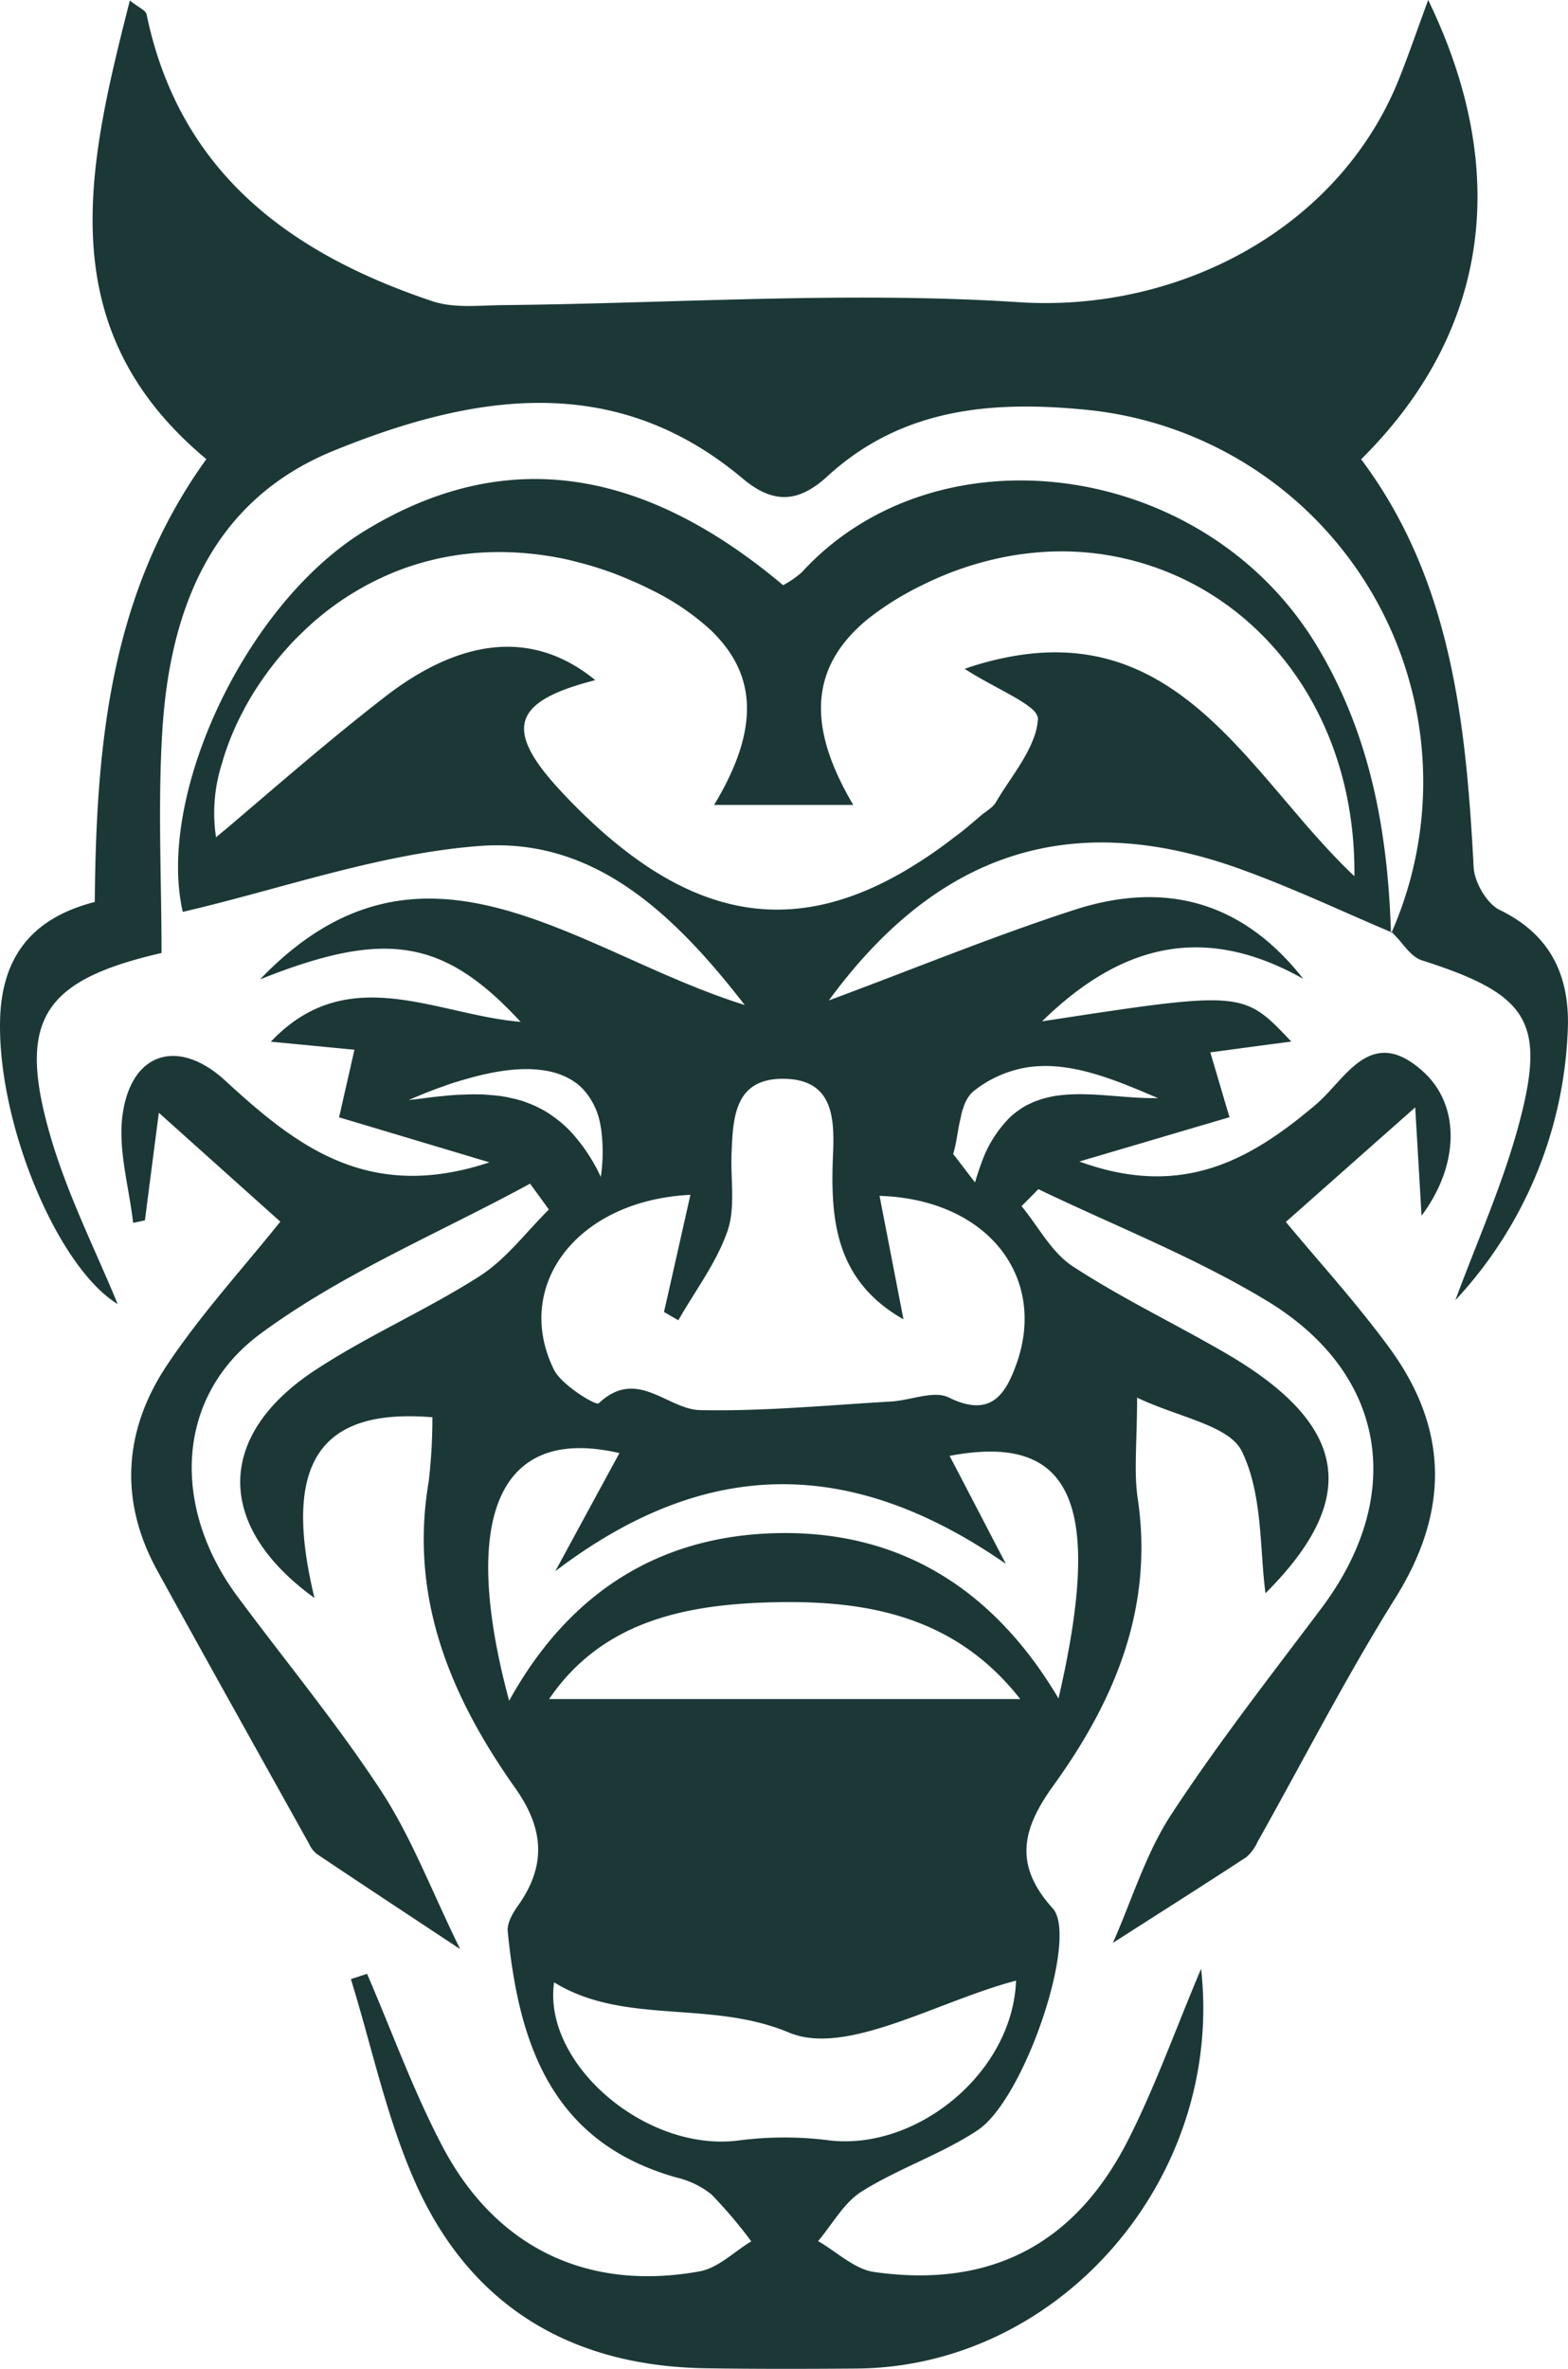 <svg xmlns="http://www.w3.org/2000/svg" width="219.588" height="331.556" viewBox="0 0 219.588 331.556">
  <g id="Group_2003" data-name="Group 2003" transform="translate(-850 -9912.555)">
    <path id="Path_425" data-name="Path 425" d="M7231.441,3570c5.228-6.958,5.541-15.353.238-20.157-7.381-6.7-10.842,1.049-15.039,4.6-9.168,7.768-18.739,13.217-33.116,7.971,8.3-2.448,14.911-4.4,21.022-6.2-.977-3.277-1.823-6.186-2.688-9.075,3.829-.516,7.658-1.031,11.34-1.51-6.737-7.143-6.737-7.143-34.9-2.835,11.248-11.008,22.919-13.641,36.577-5.946-8.688-11.082-19.659-13.677-32.085-9.646-11.248,3.645-22.2,8.155-34.351,12.665,15.095-20.617,33.559-26.637,56.459-18.795,1.9.663,3.773,1.362,5.65,2.117,1.4.552,2.78,1.141,4.161,1.712,4.16,1.767,8.284,3.645,12.443,5.394.02-.037,0-.055,0-.092-.46-14.156-2.927-27.686-10.437-40.075-15.738-25.937-53.108-30.871-72.051-10.2a13.529,13.529,0,0,1-2.632,1.822c-20.065-16.881-39.413-19.311-58.54-7.64-16.917,10.309-29.25,37.259-25.531,53.366,13.843-3.222,27.539-8.155,41.529-9.223,15.665-1.2,26.821,8.892,37.167,22.256-23.582-7.345-45.046-27.392-67.873-3.589,17.433-6.958,25.662-5.781,36.485,5.946-11.781-.958-24.187-8.615-34.976,2.78,4.234.4,7.971.773,11.708,1.123-.681,2.982-1.362,5.983-2.154,9.462,5.854,1.749,12.444,3.718,21.06,6.3-17.064,5.67-27.152-2.393-37.037-11.468-6.5-5.946-13.07-3.995-14.322,4.676-.718,4.915.883,10.162,1.454,15.261.553-.111,1.1-.221,1.656-.35.607-4.713,1.216-9.426,1.951-15.059,6.978,6.259,12.1,10.843,17.011,15.242-5.339,6.664-11.156,13-15.869,20.084-6.037,9.039-6.774,18.905-1.38,28.717,7.031,12.794,14.175,25.533,21.28,38.29a3.8,3.8,0,0,0,1.085,1.417c6.149,4.124,12.335,8.192,20.065,13.309-3.976-8.1-6.773-15.555-11.008-22.053-6.186-9.462-13.456-18.243-20.213-27.355-9.094-12.3-8.817-27.778,3.24-36.707,11.486-8.487,25.109-14.119,37.774-21.022.884,1.215,1.768,2.411,2.632,3.626-3.185,3.148-5.982,6.94-9.664,9.3-7.474,4.786-15.721,8.339-23.12,13.217-13.991,9.223-13.826,21.906-.037,31.847-4.528-18.648.5-26.619,16.512-25.293a76.928,76.928,0,0,1-.515,8.983c-2.78,16.255,3.055,30.116,12.112,42.91,4,5.633,4.4,10.787.441,16.4-.755,1.049-1.6,2.485-1.491,3.645,1.547,15.776,6.13,29.527,23.6,34.46a12.434,12.434,0,0,1,4.933,2.375,66.048,66.048,0,0,1,5.578,6.572c-2.411,1.455-4.657,3.737-7.234,4.2-15.685,2.835-28.552-3.277-36.044-17.543-4.068-7.75-7.051-16.052-10.529-24.1-.755.239-1.51.5-2.265.736,2.927,9.462,4.97,19.311,8.946,28.312,7.677,17.4,21.8,25.883,40.794,26.159,7.05.11,14.1.092,21.15.037,28.423-.239,51.434-26.637,48.176-55.961-3.535,8.357-6.388,16.42-10.217,23.968-7.456,14.671-19.348,20.783-35.565,18.482-2.762-.387-5.246-2.835-7.86-4.326,2.024-2.375,3.626-5.412,6.167-6.977,5.154-3.222,11.118-5.191,16.181-8.542,6.572-4.344,14.193-27,10.512-31.055-5.486-6.057-4.29-11.1.036-17.1,8.634-11.929,14.139-24.925,11.874-40.241-.57-3.848-.093-7.842-.093-14.138,5.837,2.78,12.923,3.866,14.69,7.547,2.945,6.075,2.467,13.825,3.295,19.826,13.089-13.088,11.892-23.4-5.449-33.521-7.142-4.161-14.652-7.731-21.556-12.242-2.964-1.933-4.8-5.56-7.16-8.413.791-.792,1.563-1.583,2.355-2.375,10.7,5.136,21.869,9.5,31.976,15.61,16.881,10.2,19.458,27.3,7.694,43-7.179,9.554-14.579,19-21.1,28.975-3.534,5.412-5.449,11.855-8.137,17.912,6.866-4.4,12.813-8.155,18.685-12a6.134,6.134,0,0,0,1.584-2.154c6.406-11.4,12.389-23.084,19.31-34.148,7.6-12.168,7.438-23.71-.9-35.05-4.621-6.3-9.922-12.095-14.451-17.562,5.634-4.989,10.953-9.7,18.114-16.034C7230.926,3561.241,7231.2,3565.788,7231.441,3570Zm-53.867-68.329c.01-.043.01-.087.019-.129-.008.035-.008.07-.015.106Zm-.309,1.119-.02.048c.09-.267.171-.532.239-.8C7177.412,3502.3,7177.338,3502.539,7177.266,3502.794Zm-66.161,7.989q-1.326-1.408-2.319-2.651c-.35-.423-.645-.828-.92-1.214-.147-.2-.276-.387-.405-.589-3.829-5.8-1.271-8.854,8.266-11.284a23.3,23.3,0,0,0-2.136-1.565c-7.879-5.118-17.139-3.976-27.318,3.9-8.155,6.314-15.905,13.125-22.366,18.592-.442.35-.847.7-1.27,1.049v.019h-.02a22.779,22.779,0,0,1,.792-10.217c.147-.5.294-1.013.461-1.509a37.351,37.351,0,0,1,2.65-6.13v-.018a39.843,39.843,0,0,1,2.816-4.547,42.625,42.625,0,0,1,3.5-4.345v-.019c.424-.46.865-.92,1.326-1.362q.662-.662,1.38-1.325a39.2,39.2,0,0,1,6.278-4.731c7.6-4.658,17.267-7.069,28.717-4.934.993.185,2.007.423,3,.7,1.214.294,2.43.681,3.626,1.086,1.087.368,2.153.792,3.2,1.234a.018.018,0,0,0,.019.018c1.05.424,2.08.9,3.093,1.417a34.868,34.868,0,0,1,8.265,5.541,12.476,12.476,0,0,1,.994.994c5.836,6.2,5.578,13.788-.367,23.619h19.494c-5.964-10.069-6.074-17.783-.074-24.079a23.665,23.665,0,0,1,2.21-2.025,41.528,41.528,0,0,1,7.511-4.657,45.617,45.617,0,0,1,9.83-3.572,41.477,41.477,0,0,1,4.859-.865h.019a39.542,39.542,0,0,1,32.2,10.732c8.413,8.045,13.77,20.047,13.622,34.442-.405-.386-.81-.773-1.2-1.16-2.007-1.988-3.922-4.123-5.8-6.277-.736-.865-1.49-1.749-2.228-2.614a.018.018,0,0,1-.019-.019c-.735-.865-1.491-1.749-2.227-2.614-.387-.442-.756-.884-1.142-1.326-.755-.865-1.51-1.712-2.265-2.559-8.468-9.352-17.911-16.917-33.024-14.211a43.212,43.212,0,0,0-6.664,1.749.018.018,0,0,1,.019.019c3.5,2.283,8.081,4.216,9.683,5.872a1.742,1.742,0,0,1,.368.5l0,.008a2.671,2.671,0,0,0-.372-.5,2.682,2.682,0,0,1,.405.571l.02.041a1.154,1.154,0,0,1,.128.549,9.225,9.225,0,0,1-.548,2.505c-.046.127-.1.252-.148.377-.1.264-.212.527-.333.788-.083.177-.168.355-.258.532-.16.318-.32.635-.5.952.151-.262.283-.527.422-.79-.026.049-.046.1-.072.145-.11.221-.239.442-.35.645-1.215,2.172-2.872,4.344-4.124,6.5a2.53,2.53,0,0,1-.4.5,3.192,3.192,0,0,1-.258.239l-.276.221c-.184.128-.368.276-.552.423h-.019c-.185.128-.369.276-.552.423-.627.552-1.253,1.067-1.878,1.6-.645.534-1.271,1.031-1.915,1.491a64.757,64.757,0,0,1-7.326,4.933C7141.921,3531.548,7127.175,3527.867,7111.1,3510.784Zm66.616-10.368a1.078,1.078,0,0,0-.092-.392l0,.009c.02.018.037.037.02.055a.3.3,0,0,1,.055.166A.672.672,0,0,1,7177.721,3500.416Zm-.855,3.4c-.024.055-.046.111-.07.166C7176.819,3503.925,7176.841,3503.869,7176.865,3503.814Zm-68.1,51.592c-.257-.147-.516-.294-.773-.423-.2-.11-.386-.2-.589-.294-.294-.129-.57-.258-.865-.368-.11-.037-.239-.092-.35-.129a8.119,8.119,0,0,0-.938-.332.427.427,0,0,1-.2-.055c-.312-.092-.644-.166-.976-.239-.091-.018-.165-.037-.238-.055-.387-.092-.792-.166-1.179-.221a.14.14,0,0,1-.074-.019c-.46-.055-.9-.11-1.361-.146-.387-.037-.774-.056-1.179-.092-.479,0-.957-.019-1.437-.019-.423,0-.864.019-1.288.037-.5.018-1.013.037-1.527.074-.461.037-.9.073-1.362.128-.479.037-.957.092-1.437.147-.772.092-1.564.2-2.338.294-.367.037-.718.073-1.085.129q1.352-.58,2.65-1.1c.718-.276,1.417-.552,2.08-.773.772-.294,1.51-.534,2.246-.754s1.454-.423,2.135-.608c.7-.184,1.362-.35,2.025-.479.662-.147,1.289-.257,1.914-.35a23.877,23.877,0,0,1,3.5-.276,17.2,17.2,0,0,1,2.448.184,11.719,11.719,0,0,1,2.1.516,10.009,10.009,0,0,1,1.841.884,7.492,7.492,0,0,1,1.509,1.233,1.326,1.326,0,0,1,.167.185,9.779,9.779,0,0,1,2.227,4.639c.056.258.092.534.147.81.019.166.036.331.056.5a24.074,24.074,0,0,1-.111,6.148,24.45,24.45,0,0,0-3.957-6.056c-.239-.276-.5-.534-.736-.773q-.524-.5-1.05-.938c-.257-.2-.516-.405-.773-.589C7109.577,3555.921,7109.172,3555.645,7108.767,3555.406Zm39.376,143.973a49.386,49.386,0,0,0-12.443.074c-13.053,1.6-27.374-10.88-25.735-22.146,9.866,6.056,21.85,2.393,32.9,7.032,8.044,3.368,20.765-4.382,31.791-7.272C7174.173,3690.083,7160.514,3701.072,7148.143,3699.379Zm-38.879-61.724c7.474-10.971,19.237-13.272,31.516-13.549,13-.294,25.367,1.933,34.461,13.549Zm71.333-.092c-9-15.168-21.851-23.213-38.492-23.14s-29.748,7.75-38.437,23.471c-6.938-25.717-1.472-38.6,15.445-34.663-2.779,5.1-5.485,10.087-8.983,16.531,21.28-16.181,41.566-15.942,63.1-1.031-2.927-5.6-5.356-10.291-7.879-15.113C7182.456,3600.378,7186.966,3610.116,7180.6,3637.563Zm-5.872-46.85c-1.565,4.4-3.663,7.6-9.5,4.731-2.1-1.031-5.377.423-8.119.57-8.892.516-17.8,1.381-26.674,1.2-4.64-.092-8.854-6.038-14.23-.938-.367.331-5.19-2.541-6.276-4.75-5.707-11.652,3.129-23.654,19.126-24.446-1.288,5.707-2.484,11.063-3.7,16.4.663.386,1.345.773,2.007,1.159,2.356-4.123,5.32-8.025,6.866-12.425,1.16-3.314.442-7.253.59-10.917.2-5.062.423-10.529,7.308-10.456,6.922.073,7.124,5.467,6.9,10.585-.387,9.075.275,17.616,9.866,23.083-1.178-6.111-2.245-11.579-3.35-17.285C7170.656,3567.7,7179.032,3578.563,7174.725,3590.713Zm7.179-37.664c-.606.037-1.214.11-1.822.2-.238.037-.479.092-.718.147a12.377,12.377,0,0,0-3.369,1.233,7.791,7.791,0,0,0-.957.608c-.165.11-.312.221-.479.35a9,9,0,0,0-.9.792,16.863,16.863,0,0,0-3.847,6.24c-.11.294-.222.571-.313.865-.2.589-.405,1.214-.588,1.859-1.031-1.325-2.025-2.65-3.057-3.976a22.037,22.037,0,0,0,.534-2.412c.147-.847.275-1.693.479-2.5.056-.221.092-.423.129-.626a7.353,7.353,0,0,1,.331-1.086,4.06,4.06,0,0,1,.442-.994,1.786,1.786,0,0,1,.275-.442,3.009,3.009,0,0,1,.645-.718,16.066,16.066,0,0,1,6.277-3.092c.405-.111.828-.185,1.252-.258,6-.92,12.167,1.675,18.316,4.308-3.885.073-8.008-.663-11.837-.534C7182.438,3553.013,7182.161,3553.031,7181.9,3553.05Z" transform="translate(-6182.363 6512.712)" fill="#1b3837"/>
    <path id="Path_426" data-name="Path 426" d="M7145.98,3501.465l.019-.11c-.019,0-.036-.019-.056-.019a.994.994,0,0,1,.02.24A.419.419,0,0,0,7145.98,3501.465Z" transform="translate(-6101.154 6541.673)" fill="#1b3837"/>
    <path id="Path_427" data-name="Path 427" d="M7250.167,3557.84c-1.8-.865-3.534-3.847-3.663-5.948-1.067-20.321-3.148-40.312-15.757-57.138,17.857-17.691,21.113-40.131,9.387-64.285-1.417,3.849-2.595,7.273-3.92,10.64-8.3,21.3-30.963,33.1-53.329,31.663-24.023-1.562-48.268.167-72.437.407-3.259.037-6.775.46-9.775-.552-19.954-6.685-35.437-18.041-40.021-40.167-.129-.554-1.086-.92-2.338-1.917-6,23.509-11.211,45.931,10.714,64.192-13.512,18.721-15.426,39.983-15.629,61.981-8.522,2.172-12.978,7.418-13.254,16.31-.442,14.6,8.026,34.829,16.457,39.965-2.927-7.161-6.829-14.856-9.258-22.974-4.953-16.66-1.4-22.293,15.406-26.161,0-10.289-.534-20.71.11-31.072,1.051-17.177,7.014-32.344,24.042-39.247,19.31-7.844,39.155-11.247,57.177,3.866,4.4,3.718,7.915,3.387,11.912-.258,10.362-9.5,22.843-10.622,36.115-9.333a52.344,52.344,0,0,1,42.947,73.08l-.007-.007c0,.018,0,.018-.019.037l0,.006-.016-.015a.4.4,0,0,0-.057.147.439.439,0,0,1-.016.108,1.3,1.3,0,0,0,.09-.237c.151.134.293.305.435.457.19.2.38.39.578.611.994,1.178,1.951,2.485,3.222,2.888,15.04,4.807,17.545,8.6,13.383,23.639-2.264,8.153-5.762,15.958-8.707,23.931a58.629,58.629,0,0,0,15.721-37.277C7260.11,3567.576,7257.642,3561.467,7250.167,3557.84Z" transform="translate(-6190.128 6482.085)" fill="#1b3837"/>
  </g>
</svg>
